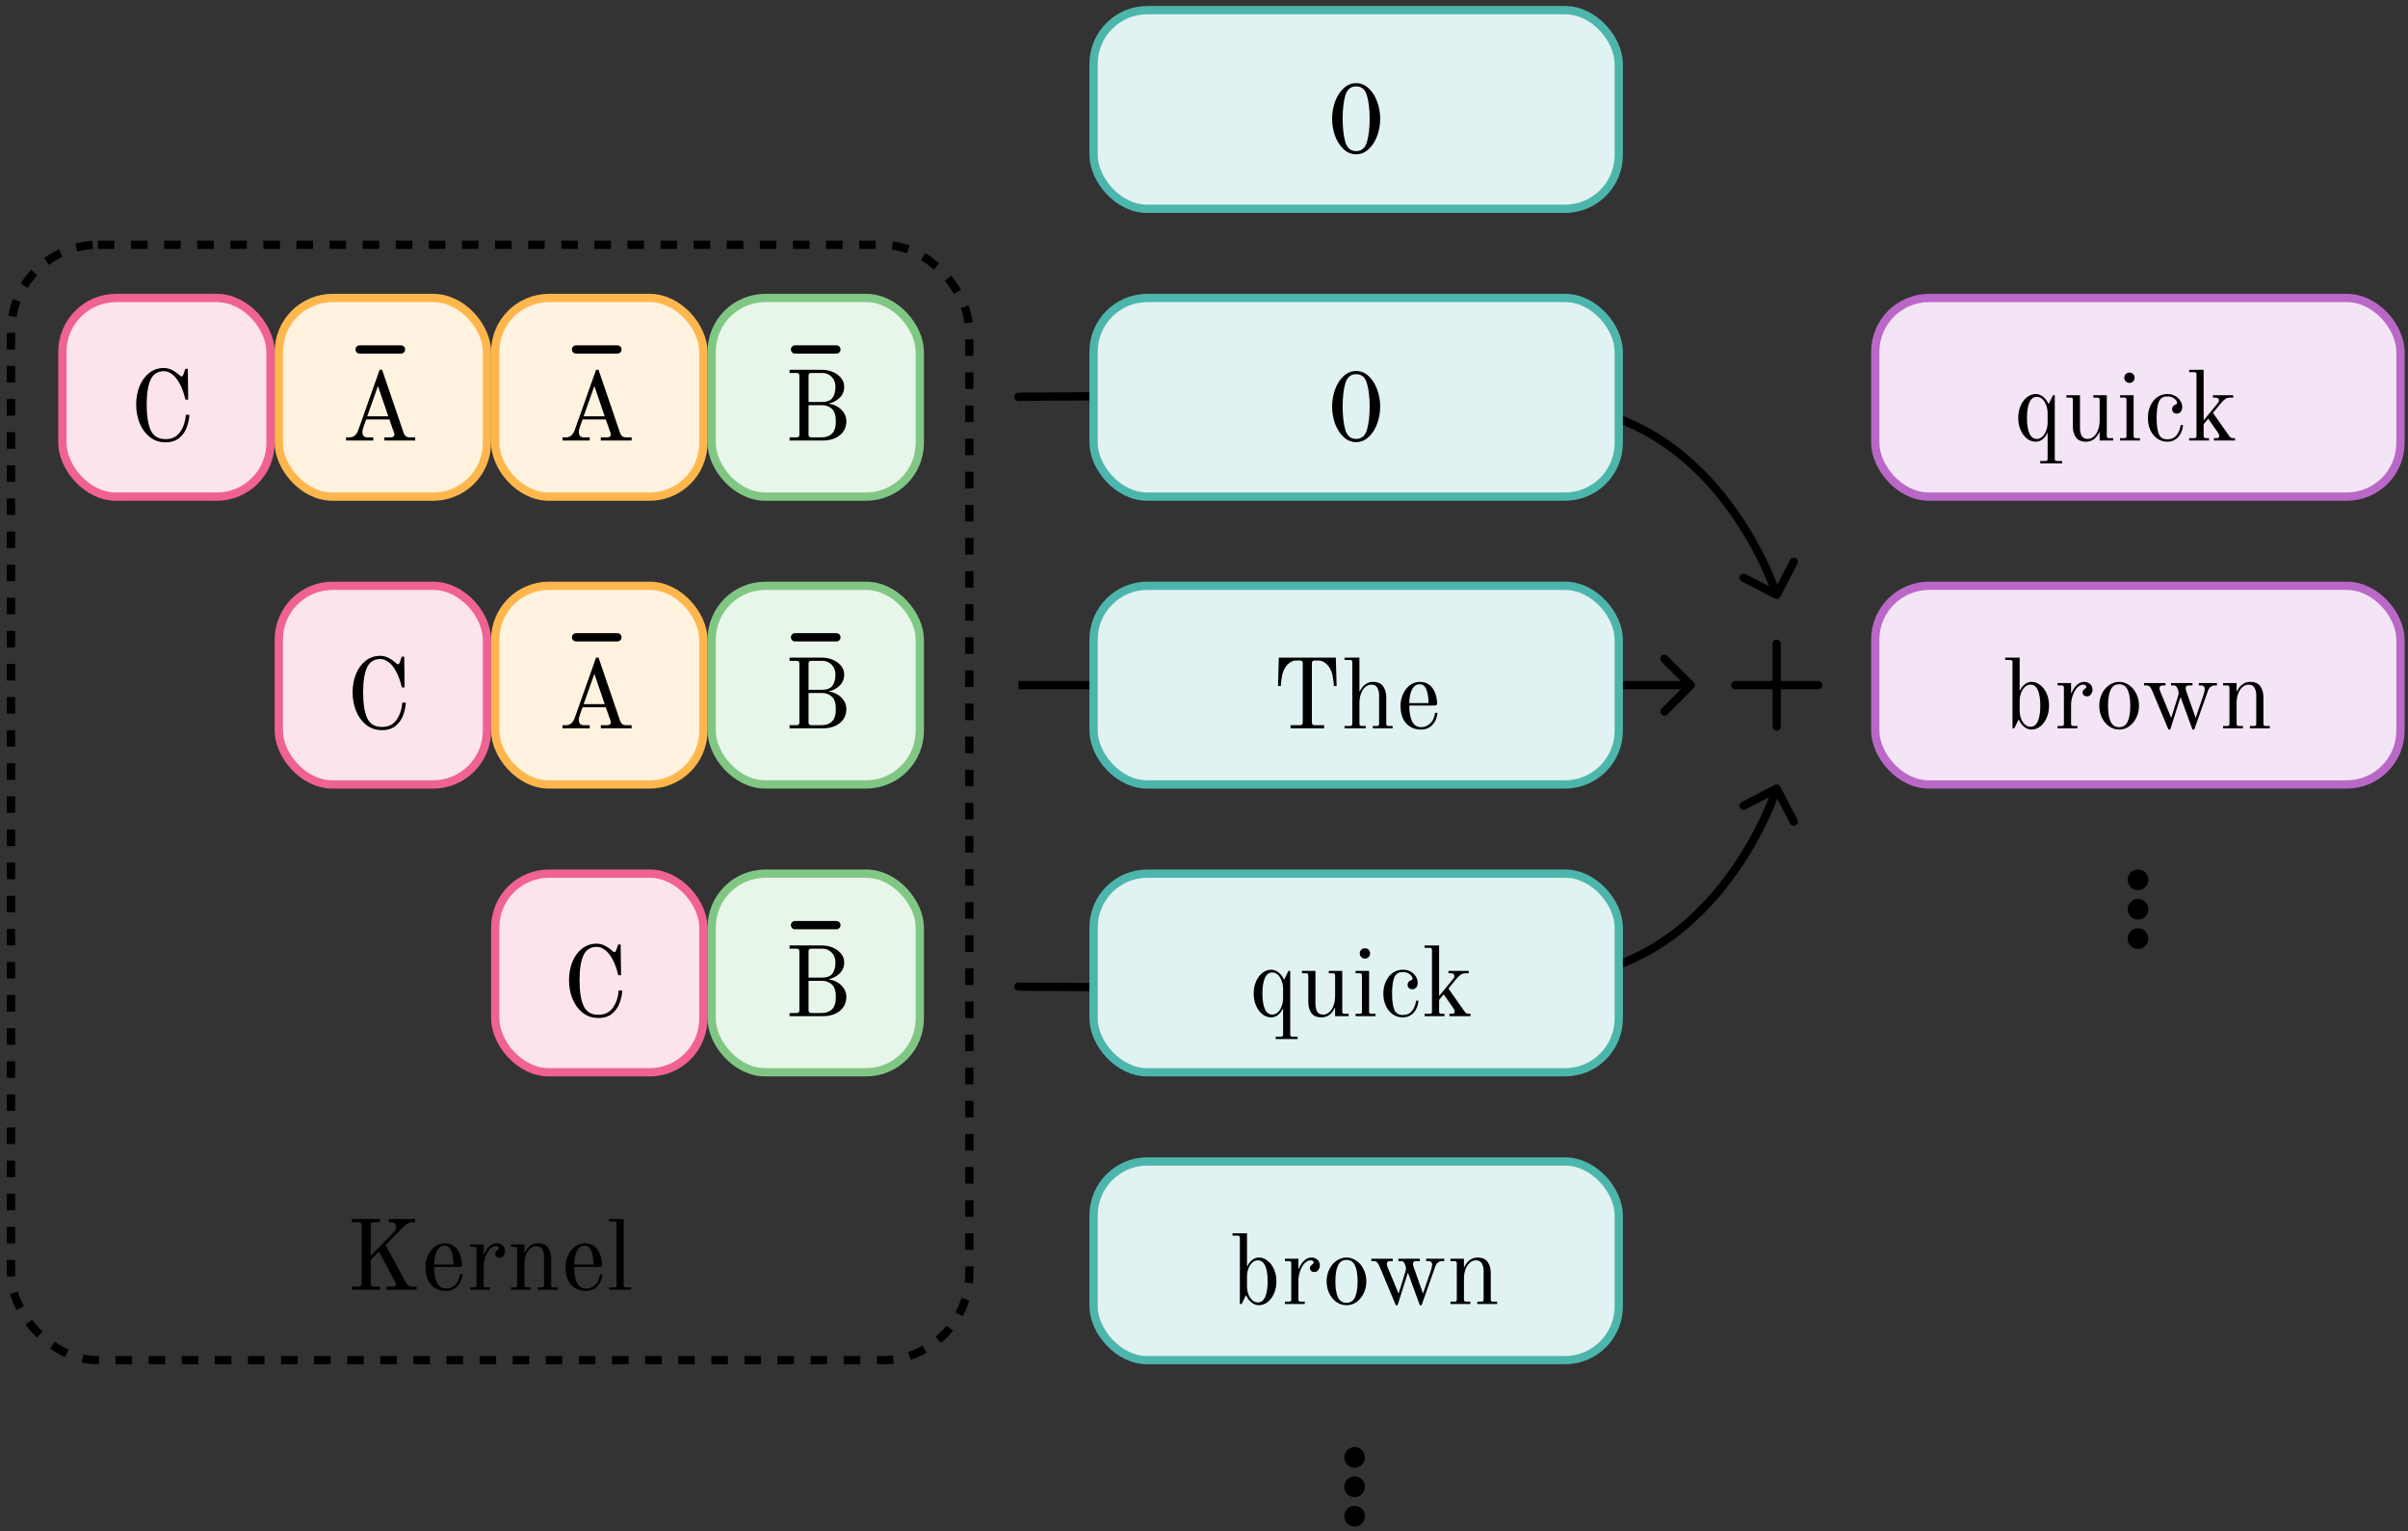 <svg width="291" height="185" viewBox="0 0 291 185" fill="none" xmlns="http://www.w3.org/2000/svg">
<rect x="0" y="0" width="291" height="185" fill="#333333" stroke="none"/>
<path d="M204.677 83.129C204.872 82.934 204.872 82.617 204.677 82.422L201.495 79.24C201.3 79.044 200.984 79.044 200.788 79.24C200.593 79.435 200.593 79.752 200.788 79.947L203.616 82.775L200.788 85.604C200.593 85.799 200.593 86.115 200.788 86.311C200.983 86.506 201.3 86.506 201.495 86.311L204.677 83.129ZM123.071 82.771L123.071 83.271L204.324 83.275L204.324 82.775L204.324 82.275L123.071 82.271L123.071 82.771Z" fill="black"/>
<path d="M123.066 47.438C122.79 47.441 122.568 47.668 122.571 47.944C122.574 48.22 122.8 48.441 123.077 48.438L123.066 47.438ZM214.478 72.302C214.724 72.429 215.025 72.333 215.152 72.088L217.219 68.091C217.346 67.845 217.25 67.543 217.004 67.417C216.759 67.29 216.457 67.386 216.331 67.631L214.493 71.184L210.94 69.347C210.695 69.221 210.393 69.317 210.266 69.562C210.14 69.807 210.236 70.109 210.481 70.236L214.478 72.302ZM123.071 47.938C123.077 48.438 123.077 48.438 123.077 48.438C123.077 48.438 123.078 48.438 123.079 48.438C123.08 48.438 123.082 48.438 123.085 48.438C123.091 48.438 123.099 48.438 123.11 48.438C123.133 48.438 123.166 48.437 123.211 48.437C123.299 48.436 123.431 48.435 123.604 48.433C123.95 48.43 124.459 48.425 125.115 48.42C126.426 48.409 128.321 48.396 130.654 48.385C135.321 48.364 141.743 48.352 148.764 48.392C162.811 48.472 179.231 48.758 188.784 49.58L188.827 49.082L188.87 48.584C179.27 47.758 162.811 47.472 148.769 47.392C141.745 47.352 135.319 47.364 130.65 47.385C128.315 47.396 126.419 47.409 125.107 47.42C124.451 47.425 123.941 47.43 123.594 47.433C123.421 47.435 123.289 47.436 123.2 47.437C123.156 47.437 123.122 47.438 123.1 47.438C123.088 47.438 123.08 47.438 123.074 47.438C123.071 47.438 123.069 47.438 123.068 47.438C123.067 47.438 123.067 47.438 123.066 47.438C123.066 47.438 123.066 47.438 123.071 47.938ZM188.827 49.082L188.784 49.58C198.167 50.387 204.521 55.963 208.549 61.386C210.562 64.096 211.985 66.757 212.904 68.741C213.364 69.733 213.697 70.554 213.914 71.125C214.023 71.411 214.103 71.634 214.155 71.785C214.182 71.86 214.201 71.917 214.214 71.955C214.22 71.974 214.225 71.988 214.228 71.998C214.229 72.002 214.23 72.005 214.231 72.007C214.231 72.009 214.231 72.009 214.231 72.01C214.232 72.01 214.232 72.01 214.232 72.01C214.232 72.01 214.232 72.01 214.708 71.858C215.184 71.707 215.184 71.706 215.184 71.706C215.184 71.706 215.184 71.705 215.184 71.705C215.184 71.704 215.183 71.703 215.183 71.701C215.182 71.698 215.18 71.694 215.179 71.688C215.175 71.677 215.17 71.661 215.163 71.64C215.149 71.598 215.128 71.536 215.1 71.456C215.045 71.297 214.961 71.064 214.849 70.769C214.624 70.179 214.282 69.336 213.811 68.321C212.871 66.292 211.415 63.568 209.352 60.79C205.228 55.237 198.642 49.425 188.87 48.584L188.827 49.082Z" fill="black"/>
<path d="M123.066 119.691C122.79 119.688 122.568 119.462 122.571 119.186C122.574 118.909 122.8 118.688 123.077 118.691L123.066 119.691ZM214.478 94.827C214.724 94.7 215.025 94.796 215.152 95.041L217.219 99.039C217.346 99.284 217.25 99.586 217.004 99.713C216.759 99.84 216.457 99.743 216.331 99.498L214.493 95.945L210.94 97.782C210.695 97.909 210.393 97.813 210.266 97.567C210.14 97.322 210.236 97.02 210.481 96.894L214.478 94.827ZM123.071 119.191C123.077 118.691 123.077 118.691 123.077 118.691C123.077 118.691 123.078 118.691 123.079 118.691C123.08 118.691 123.082 118.691 123.085 118.691C123.091 118.691 123.099 118.691 123.11 118.691C123.133 118.692 123.166 118.692 123.211 118.692C123.299 118.693 123.431 118.695 123.604 118.696C123.95 118.7 124.459 118.704 125.115 118.71C126.426 118.72 128.321 118.733 130.654 118.744C135.321 118.766 141.743 118.777 148.764 118.737C162.811 118.658 179.231 118.372 188.784 117.549L188.827 118.048L188.87 118.546C179.27 119.372 162.811 119.658 148.769 119.737C141.745 119.777 135.319 119.766 130.65 119.744C128.315 119.733 126.419 119.72 125.107 119.709C124.451 119.704 123.941 119.7 123.594 119.696C123.421 119.695 123.289 119.693 123.2 119.692C123.156 119.692 123.122 119.692 123.1 119.691C123.088 119.691 123.08 119.691 123.074 119.691C123.071 119.691 123.069 119.691 123.068 119.691C123.067 119.691 123.067 119.691 123.066 119.691C123.066 119.691 123.066 119.691 123.071 119.191ZM188.827 118.048L188.784 117.549C198.167 116.742 204.521 111.166 208.549 105.743C210.562 103.033 211.985 100.372 212.904 98.388C213.364 97.396 213.697 96.576 213.914 96.004C214.023 95.719 214.103 95.495 214.155 95.345C214.182 95.269 214.201 95.212 214.214 95.174C214.22 95.155 214.225 95.141 214.228 95.132C214.229 95.127 214.23 95.124 214.231 95.122C214.231 95.121 214.231 95.12 214.231 95.12C214.232 95.12 214.232 95.119 214.232 95.119C214.232 95.119 214.232 95.12 214.708 95.271C215.184 95.423 215.184 95.423 215.184 95.423C215.184 95.424 215.184 95.424 215.184 95.424C215.184 95.425 215.183 95.427 215.183 95.428C215.182 95.431 215.18 95.436 215.179 95.441C215.175 95.452 215.17 95.469 215.163 95.49C215.149 95.532 215.128 95.593 215.1 95.673C215.045 95.832 214.961 96.065 214.849 96.36C214.624 96.951 214.282 97.793 213.811 98.808C212.871 100.837 211.415 103.561 209.352 106.339C205.228 111.892 198.642 117.705 188.87 118.546L188.827 118.048Z" fill="black"/>
<rect x="7.539" y="35.998" width="25.154" height="24" rx="6.5" fill="#FCE4EC" stroke="#F06292"/>
<path d="M20.008 53.435C19.264 53.435 18.624 53.219 18.088 52.787C17.552 52.355 17.144 51.791 16.864 51.095C16.592 50.391 16.456 49.651 16.456 48.875C16.456 48.067 16.592 47.327 16.864 46.655C17.136 45.983 17.524 45.451 18.028 45.059C18.532 44.659 19.12 44.459 19.792 44.459C20.144 44.459 20.476 44.539 20.788 44.699C21.1 44.859 21.356 45.031 21.556 45.215C21.748 45.391 21.876 45.479 21.94 45.479C22.004 45.479 22.048 45.459 22.072 45.419C22.104 45.379 22.136 45.315 22.168 45.227L22.396 44.555H22.696L22.744 48.275H22.408C22.232 47.515 22.004 46.879 21.724 46.367C21.444 45.847 21.136 45.463 20.8 45.215C20.472 44.967 20.144 44.843 19.816 44.843C19.056 44.843 18.516 45.187 18.196 45.875C17.884 46.563 17.728 47.563 17.728 48.875C17.728 50.227 17.892 51.263 18.22 51.983C18.548 52.695 19.144 53.051 20.008 53.051C20.776 53.051 21.36 52.767 21.76 52.199C22.168 51.623 22.4 50.927 22.456 50.111H22.888C22.864 50.583 22.764 51.071 22.588 51.575C22.42 52.079 22.124 52.515 21.7 52.883C21.276 53.251 20.712 53.435 20.008 53.435Z" fill="black"/>
<rect x="33.693" y="70.771" width="25.154" height="24" rx="6.5" fill="#FCE4EC" stroke="#F06292"/>
<path d="M46.162 88.208C45.418 88.208 44.778 87.992 44.242 87.56C43.706 87.128 43.298 86.564 43.018 85.868C42.746 85.164 42.61 84.424 42.61 83.648C42.61 82.84 42.746 82.1 43.018 81.428C43.29 80.756 43.678 80.224 44.182 79.832C44.686 79.432 45.274 79.232 45.946 79.232C46.298 79.232 46.63 79.312 46.942 79.472C47.254 79.632 47.51 79.804 47.71 79.988C47.902 80.164 48.03 80.252 48.094 80.252C48.158 80.252 48.202 80.232 48.226 80.192C48.258 80.152 48.29 80.088 48.322 80L48.55 79.328H48.85L48.898 83.048H48.562C48.386 82.288 48.158 81.652 47.878 81.14C47.598 80.62 47.29 80.236 46.954 79.988C46.626 79.74 46.298 79.616 45.97 79.616C45.21 79.616 44.67 79.96 44.35 80.648C44.038 81.336 43.882 82.336 43.882 83.648C43.882 85 44.046 86.036 44.374 86.756C44.702 87.468 45.298 87.824 46.162 87.824C46.93 87.824 47.514 87.54 47.914 86.972C48.322 86.396 48.554 85.7 48.61 84.884H49.042C49.018 85.356 48.918 85.844 48.742 86.348C48.574 86.852 48.278 87.288 47.854 87.656C47.43 88.024 46.866 88.208 46.162 88.208Z" fill="black"/>
<rect x="59.847" y="105.544" width="25.154" height="24" rx="6.5" fill="#FCE4EC" stroke="#F06292"/>
<path d="M72.316 122.981C71.572 122.981 70.932 122.765 70.396 122.333C69.86 121.901 69.452 121.337 69.172 120.641C68.9 119.937 68.764 119.197 68.764 118.421C68.764 117.613 68.9 116.873 69.172 116.201C69.444 115.529 69.832 114.997 70.336 114.605C70.84 114.205 71.428 114.005 72.1 114.005C72.452 114.005 72.784 114.085 73.096 114.245C73.408 114.405 73.664 114.577 73.864 114.761C74.056 114.937 74.184 115.025 74.248 115.025C74.312 115.025 74.356 115.005 74.38 114.965C74.412 114.925 74.444 114.861 74.476 114.773L74.704 114.101H75.004L75.052 117.821H74.716C74.54 117.061 74.312 116.425 74.032 115.913C73.752 115.393 73.444 115.009 73.108 114.761C72.78 114.513 72.452 114.389 72.124 114.389C71.364 114.389 70.824 114.733 70.504 115.421C70.192 116.109 70.036 117.109 70.036 118.421C70.036 119.773 70.2 120.809 70.528 121.529C70.856 122.241 71.452 122.597 72.316 122.597C73.084 122.597 73.668 122.313 74.068 121.745C74.476 121.169 74.708 120.473 74.764 119.657H75.196C75.172 120.129 75.072 120.617 74.896 121.121C74.728 121.625 74.432 122.061 74.008 122.429C73.584 122.797 73.02 122.981 72.316 122.981Z" fill="black"/>
<rect x="33.693" y="35.998" width="25.154" height="24" rx="6.5" fill="#FFF3E0" stroke="#FFB74D"/>
<path d="M41.822 52.835H42.266C42.738 52.835 43.082 52.543 43.298 51.959L45.878 44.675H46.178L48.782 52.307C48.862 52.507 48.958 52.647 49.07 52.727C49.182 52.799 49.326 52.835 49.502 52.835H50.174V53.219H46.454V52.835H47.246C47.366 52.835 47.466 52.807 47.546 52.751C47.626 52.687 47.666 52.615 47.666 52.535C47.666 52.431 47.65 52.343 47.618 52.271L47.054 50.675H44.246L43.958 51.479C43.846 51.799 43.79 52.031 43.79 52.175C43.79 52.351 43.834 52.507 43.922 52.643C44.01 52.771 44.162 52.835 44.378 52.835H45.11V53.219H41.822V52.835ZM44.378 50.291H46.922L45.674 46.631L44.378 50.291Z" fill="black"/>
<path d="M43.459 42.219H48.459" stroke="black" stroke-linecap="round"/>
<rect x="59.847" y="70.771" width="25.154" height="24" rx="6.5" fill="#FFF3E0" stroke="#FFB74D"/>
<path d="M67.976 87.608H68.42C68.892 87.608 69.236 87.316 69.452 86.732L72.032 79.448H72.332L74.936 87.08C75.016 87.28 75.112 87.42 75.224 87.5C75.336 87.572 75.48 87.608 75.656 87.608H76.328V87.992H72.608V87.608H73.4C73.52 87.608 73.62 87.58 73.7 87.524C73.78 87.46 73.82 87.388 73.82 87.308C73.82 87.204 73.804 87.116 73.772 87.044L73.208 85.448H70.4L70.112 86.252C70 86.572 69.944 86.804 69.944 86.948C69.944 87.124 69.988 87.28 70.076 87.416C70.164 87.544 70.316 87.608 70.532 87.608H71.264V87.992H67.976V87.608ZM70.532 85.064H73.076L71.828 81.404L70.532 85.064Z" fill="black"/>
<path d="M69.613 76.992H74.613" stroke="black" stroke-linecap="round"/>
<rect x="59.847" y="35.998" width="25.154" height="24" rx="6.5" fill="#FFF3E0" stroke="#FFB74D"/>
<path d="M67.976 52.835H68.42C68.892 52.835 69.236 52.543 69.452 51.959L72.032 44.675H72.332L74.936 52.307C75.016 52.507 75.112 52.647 75.224 52.727C75.336 52.799 75.48 52.835 75.656 52.835H76.328V53.219H72.608V52.835H73.4C73.52 52.835 73.62 52.807 73.7 52.751C73.78 52.687 73.82 52.615 73.82 52.535C73.82 52.431 73.804 52.343 73.772 52.271L73.208 50.675H70.4L70.112 51.479C70 51.799 69.944 52.031 69.944 52.175C69.944 52.351 69.988 52.507 70.076 52.643C70.164 52.771 70.316 52.835 70.532 52.835H71.264V53.219H67.976V52.835ZM70.532 50.291H73.076L71.828 46.631L70.532 50.291Z" fill="black"/>
<path d="M69.613 42.219H74.613" stroke="black" stroke-linecap="round"/>
<rect x="86.001" y="35.998" width="25.154" height="24" rx="6.5" fill="#E8F5E9" stroke="#81C784"/>
<path d="M95.417 52.835H96.281C96.497 52.835 96.605 52.727 96.605 52.511V45.383C96.605 45.271 96.577 45.191 96.521 45.143C96.473 45.087 96.393 45.059 96.281 45.059H95.417V44.675H99.329C99.801 44.675 100.241 44.763 100.649 44.939C101.065 45.115 101.397 45.359 101.645 45.671C101.893 45.975 102.017 46.323 102.017 46.715C102.017 47.259 101.833 47.707 101.465 48.059C101.097 48.411 100.669 48.639 100.181 48.743V48.791C100.509 48.815 100.833 48.919 101.153 49.103C101.481 49.279 101.749 49.523 101.957 49.835C102.173 50.147 102.281 50.499 102.281 50.891C102.281 51.379 102.153 51.799 101.897 52.151C101.641 52.503 101.297 52.771 100.865 52.955C100.441 53.131 99.973 53.219 99.461 53.219H95.417V52.835ZM99.281 48.563C99.929 48.563 100.369 48.399 100.601 48.071C100.841 47.735 100.961 47.283 100.961 46.715C100.961 46.235 100.809 45.839 100.505 45.527C100.201 45.215 99.825 45.059 99.377 45.059H98.033C97.921 45.059 97.837 45.087 97.781 45.143C97.733 45.191 97.709 45.271 97.709 45.383V48.563H99.281ZM99.329 52.835C99.817 52.835 100.217 52.691 100.529 52.403C100.849 52.107 101.009 51.603 101.009 50.891C101.009 50.179 100.849 49.679 100.529 49.391C100.217 49.095 99.817 48.947 99.329 48.947H97.709V52.511C97.709 52.727 97.817 52.835 98.033 52.835H99.329Z" fill="black"/>
<path d="M96.077 42.219H101.077" stroke="black" stroke-linecap="round"/>
<rect x="86.001" y="70.771" width="25.154" height="24" rx="6.5" fill="#E8F5E9" stroke="#81C784"/>
<path d="M95.417 87.608H96.281C96.497 87.608 96.605 87.5 96.605 87.284V80.156C96.605 80.044 96.577 79.964 96.521 79.916C96.473 79.86 96.393 79.832 96.281 79.832H95.417V79.448H99.329C99.801 79.448 100.241 79.536 100.649 79.712C101.065 79.888 101.397 80.132 101.645 80.444C101.893 80.748 102.017 81.096 102.017 81.488C102.017 82.032 101.833 82.48 101.465 82.832C101.097 83.184 100.669 83.412 100.181 83.516V83.564C100.509 83.588 100.833 83.692 101.153 83.876C101.481 84.052 101.749 84.296 101.957 84.608C102.173 84.92 102.281 85.272 102.281 85.664C102.281 86.152 102.153 86.572 101.897 86.924C101.641 87.276 101.297 87.544 100.865 87.728C100.441 87.904 99.973 87.992 99.461 87.992H95.417V87.608ZM99.281 83.336C99.929 83.336 100.369 83.172 100.601 82.844C100.841 82.508 100.961 82.056 100.961 81.488C100.961 81.008 100.809 80.612 100.505 80.3C100.201 79.988 99.825 79.832 99.377 79.832H98.033C97.921 79.832 97.837 79.86 97.781 79.916C97.733 79.964 97.709 80.044 97.709 80.156V83.336H99.281ZM99.329 87.608C99.817 87.608 100.217 87.464 100.529 87.176C100.849 86.88 101.009 86.376 101.009 85.664C101.009 84.952 100.849 84.452 100.529 84.164C100.217 83.868 99.817 83.72 99.329 83.72H97.709V87.284C97.709 87.5 97.817 87.608 98.033 87.608H99.329Z" fill="black"/>
<path d="M96.077 76.992H101.077" stroke="black" stroke-linecap="round"/>
<rect x="86.001" y="105.544" width="25.154" height="24" rx="6.5" fill="#E8F5E9" stroke="#81C784"/>
<path d="M95.417 122.381H96.281C96.497 122.381 96.605 122.273 96.605 122.057V114.929C96.605 114.817 96.577 114.737 96.521 114.689C96.473 114.633 96.393 114.605 96.281 114.605H95.417V114.221H99.329C99.801 114.221 100.241 114.309 100.649 114.485C101.065 114.661 101.397 114.905 101.645 115.217C101.893 115.521 102.017 115.869 102.017 116.261C102.017 116.805 101.833 117.253 101.465 117.605C101.097 117.957 100.669 118.185 100.181 118.289V118.337C100.509 118.361 100.833 118.465 101.153 118.649C101.481 118.825 101.749 119.069 101.957 119.381C102.173 119.693 102.281 120.045 102.281 120.437C102.281 120.925 102.153 121.345 101.897 121.697C101.641 122.049 101.297 122.317 100.865 122.501C100.441 122.677 99.973 122.765 99.461 122.765H95.417V122.381ZM99.281 118.109C99.929 118.109 100.369 117.945 100.601 117.617C100.841 117.281 100.961 116.829 100.961 116.261C100.961 115.781 100.809 115.385 100.505 115.073C100.201 114.761 99.825 114.605 99.377 114.605H98.033C97.921 114.605 97.837 114.633 97.781 114.689C97.733 114.737 97.709 114.817 97.709 114.929V118.109H99.281ZM99.329 122.381C99.817 122.381 100.217 122.237 100.529 121.949C100.849 121.653 101.009 121.149 101.009 120.437C101.009 119.725 100.849 119.225 100.529 118.937C100.217 118.641 99.817 118.493 99.329 118.493H97.709V122.057C97.709 122.273 97.817 122.381 98.033 122.381H99.329Z" fill="black"/>
<path d="M96.077 111.765H101.077" stroke="black" stroke-linecap="round"/>
<rect x="226.622" y="35.998" width="63.468" height="24" rx="6.5" fill="#F3E5F5" stroke="#BA68C8"/>
<path d="M246.561 55.691H247.185C247.281 55.691 247.349 55.671 247.389 55.631C247.429 55.591 247.449 55.523 247.449 55.427V52.331L247.401 52.319C247.281 52.607 247.097 52.855 246.849 53.063C246.601 53.263 246.321 53.363 246.009 53.363C245.633 53.363 245.281 53.239 244.953 52.991C244.633 52.735 244.377 52.387 244.185 51.947C243.993 51.507 243.897 51.019 243.897 50.483C243.897 49.947 243.993 49.459 244.185 49.019C244.377 48.579 244.633 48.235 244.953 47.987C245.281 47.731 245.633 47.603 246.009 47.603C246.329 47.603 246.625 47.711 246.897 47.927C247.169 48.143 247.385 48.427 247.545 48.779H247.593L248.097 47.747H248.313V55.427C248.313 55.523 248.333 55.591 248.373 55.631C248.413 55.671 248.481 55.691 248.577 55.691H249.201V55.979H246.561V55.691ZM246.141 53.027C246.381 53.027 246.601 52.939 246.801 52.763C247.001 52.587 247.157 52.347 247.269 52.043C247.389 51.731 247.449 51.395 247.449 51.035V49.931C247.449 49.571 247.389 49.239 247.269 48.935C247.157 48.623 247.001 48.379 246.801 48.203C246.601 48.027 246.381 47.939 246.141 47.939C245.749 47.939 245.453 48.159 245.253 48.599C245.053 49.039 244.953 49.667 244.953 50.483C244.953 51.299 245.053 51.927 245.253 52.367C245.453 52.807 245.749 53.027 246.141 53.027ZM252.104 53.363C251.52 53.363 251.104 53.183 250.856 52.823C250.616 52.463 250.496 52.031 250.496 51.527V48.299C250.496 48.203 250.476 48.135 250.436 48.095C250.396 48.055 250.328 48.035 250.232 48.035H249.728V47.747H251.36V51.755C251.36 52.107 251.428 52.407 251.564 52.655C251.708 52.903 251.948 53.027 252.284 53.027C252.564 53.027 252.812 52.931 253.028 52.739C253.252 52.539 253.424 52.271 253.544 51.935C253.672 51.591 253.736 51.211 253.736 50.795V48.299C253.736 48.203 253.716 48.135 253.676 48.095C253.636 48.055 253.568 48.035 253.472 48.035H252.968V47.747H254.6V52.667C254.6 52.763 254.62 52.831 254.66 52.871C254.7 52.911 254.768 52.931 254.864 52.931H255.368V53.219H253.736V52.235L253.688 52.223C253.504 52.607 253.276 52.895 253.004 53.087C252.732 53.271 252.432 53.363 252.104 53.363ZM257.339 46.259C257.163 46.259 257.015 46.199 256.895 46.079C256.775 45.959 256.715 45.811 256.715 45.635C256.715 45.451 256.775 45.303 256.895 45.191C257.015 45.071 257.163 45.011 257.339 45.011C257.523 45.011 257.671 45.071 257.783 45.191C257.903 45.303 257.963 45.451 257.963 45.635C257.963 45.811 257.903 45.959 257.783 46.079C257.671 46.199 257.523 46.259 257.339 46.259ZM256.211 52.931H256.715C256.811 52.931 256.879 52.911 256.919 52.871C256.959 52.831 256.979 52.763 256.979 52.667V48.299C256.979 48.203 256.959 48.135 256.919 48.095C256.879 48.055 256.811 48.035 256.715 48.035H256.211V47.747H257.843V52.667C257.843 52.763 257.863 52.831 257.903 52.871C257.943 52.911 258.011 52.931 258.107 52.931H258.611V53.219H256.211V52.931ZM261.917 53.363C261.453 53.363 261.041 53.235 260.681 52.979C260.329 52.723 260.053 52.375 259.853 51.935C259.661 51.495 259.565 51.011 259.565 50.483C259.565 49.955 259.665 49.471 259.865 49.031C260.065 48.591 260.341 48.243 260.693 47.987C261.053 47.731 261.461 47.603 261.917 47.603C262.285 47.603 262.605 47.683 262.877 47.843C263.149 47.995 263.357 48.195 263.501 48.443C263.645 48.683 263.717 48.927 263.717 49.175C263.717 49.423 263.653 49.619 263.525 49.763C263.397 49.899 263.241 49.967 263.057 49.967C262.897 49.967 262.761 49.915 262.649 49.811C262.545 49.707 262.493 49.583 262.493 49.439C262.493 49.295 262.533 49.175 262.613 49.079C262.693 48.983 262.789 48.919 262.901 48.887C263.029 48.847 263.093 48.775 263.093 48.671C263.093 48.575 263.049 48.467 262.961 48.347C262.881 48.227 262.753 48.123 262.577 48.035C262.401 47.939 262.181 47.891 261.917 47.891C261.413 47.891 261.069 48.107 260.885 48.539C260.709 48.971 260.621 49.619 260.621 50.483C260.621 51.347 260.709 51.995 260.885 52.427C261.061 52.859 261.405 53.075 261.917 53.075C262.405 53.075 262.781 52.903 263.045 52.559C263.309 52.215 263.469 51.811 263.525 51.347H263.813C263.789 51.675 263.705 51.995 263.561 52.307C263.417 52.611 263.205 52.863 262.925 53.063C262.645 53.263 262.309 53.363 261.917 53.363ZM264.552 52.931H265.176C265.272 52.931 265.34 52.911 265.38 52.871C265.42 52.831 265.44 52.763 265.44 52.667V45.227C265.44 45.131 265.42 45.063 265.38 45.023C265.34 44.983 265.272 44.963 265.176 44.963H264.552V44.675H266.304V50.783L267.936 48.791C268.024 48.695 268.08 48.619 268.104 48.563C268.136 48.507 268.152 48.435 268.152 48.347C268.152 48.243 268.112 48.167 268.032 48.119C267.96 48.063 267.864 48.035 267.744 48.035H267.432V47.747H269.88V48.035H269.496C269.28 48.035 269.088 48.091 268.92 48.203C268.752 48.315 268.56 48.503 268.344 48.767L267.432 49.883L269.304 52.547C269.4 52.683 269.484 52.783 269.556 52.847C269.628 52.903 269.728 52.931 269.856 52.931H270.096V53.219H267.552V52.931H267.864C267.968 52.931 268.048 52.915 268.104 52.883C268.16 52.843 268.188 52.779 268.188 52.691C268.188 52.603 268.176 52.531 268.152 52.475C268.128 52.419 268.088 52.347 268.032 52.259L266.856 50.579L266.304 51.251V52.667C266.304 52.763 266.324 52.831 266.364 52.871C266.404 52.911 266.472 52.931 266.568 52.931H266.952V53.219H264.552V52.931Z" fill="black"/>
<rect x="226.622" y="70.771" width="63.468" height="24" rx="6.5" fill="#F3E5F5" stroke="#BA68C8"/>
<path d="M245.51 88.136C245.19 88.136 244.894 88.028 244.622 87.812C244.35 87.596 244.134 87.312 243.974 86.96H243.926L243.422 87.992H243.206V80C243.206 79.904 243.186 79.836 243.146 79.796C243.106 79.756 243.038 79.736 242.942 79.736H242.318V79.448H244.07V83.408L244.118 83.42C244.238 83.132 244.422 82.888 244.67 82.688C244.918 82.48 245.198 82.376 245.51 82.376C245.886 82.376 246.234 82.504 246.554 82.76C246.882 83.008 247.142 83.352 247.334 83.792C247.526 84.232 247.622 84.72 247.622 85.256C247.622 85.792 247.526 86.28 247.334 86.72C247.142 87.16 246.882 87.508 246.554 87.764C246.234 88.012 245.886 88.136 245.51 88.136ZM245.378 87.8C245.77 87.8 246.066 87.58 246.266 87.14C246.466 86.7 246.566 86.072 246.566 85.256C246.566 84.44 246.466 83.812 246.266 83.372C246.066 82.932 245.77 82.712 245.378 82.712C245.138 82.712 244.918 82.8 244.718 82.976C244.518 83.152 244.358 83.396 244.238 83.708C244.126 84.012 244.07 84.344 244.07 84.704V85.808C244.07 86.168 244.126 86.504 244.238 86.816C244.358 87.12 244.518 87.36 244.718 87.536C244.918 87.712 245.138 87.8 245.378 87.8ZM248.651 87.704H249.155C249.251 87.704 249.319 87.684 249.359 87.644C249.399 87.604 249.419 87.536 249.419 87.44V83.072C249.419 82.976 249.399 82.908 249.359 82.868C249.319 82.828 249.251 82.808 249.155 82.808H248.651V82.52H250.283V83.72L250.331 83.732C250.499 83.316 250.715 82.988 250.979 82.748C251.251 82.5 251.539 82.376 251.843 82.376C252.147 82.376 252.395 82.464 252.587 82.64C252.779 82.816 252.875 83.056 252.875 83.36C252.875 83.536 252.811 83.708 252.683 83.876C252.563 84.044 252.407 84.128 252.215 84.128C252.063 84.128 251.935 84.088 251.831 84.008C251.727 83.928 251.675 83.816 251.675 83.672C251.675 83.504 251.755 83.36 251.915 83.24C251.987 83.192 252.039 83.148 252.071 83.108C252.111 83.068 252.131 83.016 252.131 82.952C252.131 82.88 252.095 82.824 252.023 82.784C251.959 82.736 251.867 82.712 251.747 82.712C251.499 82.712 251.259 82.832 251.027 83.072C250.803 83.312 250.623 83.624 250.487 84.008C250.351 84.392 250.283 84.792 250.283 85.208V87.44C250.283 87.536 250.303 87.604 250.343 87.644C250.383 87.684 250.451 87.704 250.547 87.704H251.051V87.992H248.651V87.704ZM256.093 88.136C255.653 88.136 255.249 88.008 254.881 87.752C254.513 87.488 254.221 87.136 254.005 86.696C253.797 86.256 253.693 85.776 253.693 85.256C253.693 84.736 253.797 84.256 254.005 83.816C254.221 83.376 254.513 83.028 254.881 82.772C255.249 82.508 255.653 82.376 256.093 82.376C256.533 82.376 256.937 82.508 257.305 82.772C257.673 83.028 257.961 83.376 258.169 83.816C258.385 84.256 258.493 84.736 258.493 85.256C258.493 85.776 258.385 86.256 258.169 86.696C257.961 87.136 257.673 87.488 257.305 87.752C256.937 88.008 256.533 88.136 256.093 88.136ZM256.093 87.848C256.573 87.848 256.917 87.624 257.125 87.176C257.333 86.72 257.437 86.08 257.437 85.256C257.437 84.432 257.333 83.796 257.125 83.348C256.917 82.892 256.573 82.664 256.093 82.664C255.613 82.664 255.269 82.892 255.061 83.348C254.853 83.796 254.749 84.432 254.749 85.256C254.749 86.08 254.853 86.72 255.061 87.176C255.269 87.624 255.613 87.848 256.093 87.848ZM260.118 83.516C260.006 83.252 259.902 83.068 259.806 82.964C259.718 82.86 259.574 82.808 259.374 82.808H259.098V82.52H261.69V82.808H261.318C261.206 82.808 261.118 82.84 261.054 82.904C260.998 82.968 260.97 83.048 260.97 83.144C260.97 83.248 260.994 83.364 261.042 83.492L262.386 86.732L263.202 84.128C263.226 84.056 263.246 83.98 263.262 83.9C263.278 83.82 263.286 83.752 263.286 83.696C263.286 83.552 263.234 83.368 263.13 83.144C263.082 83.032 263.026 82.948 262.962 82.892C262.906 82.836 262.826 82.808 262.722 82.808H262.362V82.52H264.954V82.808H264.474C264.242 82.808 264.126 82.928 264.126 83.168C264.126 83.256 264.158 83.384 264.222 83.552L265.338 86.732L266.31 83.888C266.342 83.792 266.37 83.684 266.394 83.564C266.426 83.444 266.442 83.348 266.442 83.276C266.442 82.964 266.298 82.808 266.01 82.808H265.722V82.52H267.906V82.808H267.63C267.454 82.808 267.29 82.868 267.138 82.988C266.994 83.1 266.882 83.276 266.802 83.516L265.17 88.136H264.954L263.514 84.2L262.266 88.136H262.05L260.118 83.516ZM268.655 87.704H269.159C269.255 87.704 269.323 87.684 269.363 87.644C269.403 87.604 269.423 87.536 269.423 87.44V83.072C269.423 82.976 269.403 82.908 269.363 82.868C269.323 82.828 269.255 82.808 269.159 82.808H268.655V82.52H270.287V83.504L270.335 83.516C270.519 83.132 270.747 82.848 271.019 82.664C271.291 82.472 271.591 82.376 271.919 82.376C272.503 82.376 272.915 82.556 273.155 82.916C273.403 83.276 273.527 83.708 273.527 84.212V87.44C273.527 87.536 273.547 87.604 273.587 87.644C273.627 87.684 273.695 87.704 273.791 87.704H274.295V87.992H271.895V87.704H272.399C272.495 87.704 272.563 87.684 272.603 87.644C272.643 87.604 272.663 87.536 272.663 87.44V83.984C272.663 83.632 272.591 83.332 272.447 83.084C272.311 82.836 272.075 82.712 271.739 82.712C271.459 82.712 271.207 82.812 270.983 83.012C270.767 83.204 270.595 83.472 270.467 83.816C270.347 84.152 270.287 84.528 270.287 84.944V87.44C270.287 87.536 270.307 87.604 270.347 87.644C270.387 87.684 270.455 87.704 270.551 87.704H271.055V87.992H268.655V87.704Z" fill="black"/>
<rect x="132.154" y="70.771" width="63.468" height="24" rx="6.5" fill="#E0F2F1" stroke="#4DB6AC"/>
<path d="M155.958 87.608H157.11C157.326 87.608 157.434 87.5 157.434 87.284V80.12C157.434 80.008 157.41 79.928 157.362 79.88C157.314 79.824 157.23 79.796 157.11 79.796H156.678C156.174 79.796 155.738 80.052 155.37 80.564C155.138 80.892 154.982 81.304 154.902 81.8C154.822 82.288 154.782 82.648 154.782 82.88H154.446L154.542 79.448H161.43L161.526 82.88H161.19C161.19 82.648 161.15 82.288 161.07 81.8C160.99 81.304 160.834 80.892 160.602 80.564C160.234 80.052 159.798 79.796 159.294 79.796H158.862C158.742 79.796 158.658 79.824 158.61 79.88C158.562 79.928 158.538 80.008 158.538 80.12V87.284C158.538 87.5 158.646 87.608 158.862 87.608H160.014V87.992H155.958V87.608ZM162.484 87.704H163.156C163.252 87.704 163.32 87.684 163.36 87.644C163.4 87.604 163.42 87.536 163.42 87.44V80C163.42 79.904 163.4 79.836 163.36 79.796C163.32 79.756 163.252 79.736 163.156 79.736H162.484V79.448H164.284V83.504L164.332 83.516C164.516 83.132 164.744 82.848 165.016 82.664C165.288 82.472 165.588 82.376 165.916 82.376C166.5 82.376 166.912 82.556 167.152 82.916C167.4 83.276 167.524 83.708 167.524 84.212V87.44C167.524 87.536 167.544 87.604 167.584 87.644C167.624 87.684 167.692 87.704 167.788 87.704H168.292V87.992H165.892V87.704H166.396C166.492 87.704 166.56 87.684 166.6 87.644C166.64 87.604 166.66 87.536 166.66 87.44V83.984C166.66 83.632 166.588 83.332 166.444 83.084C166.308 82.836 166.072 82.712 165.736 82.712C165.456 82.712 165.204 82.812 164.98 83.012C164.764 83.204 164.592 83.472 164.464 83.816C164.344 84.152 164.284 84.528 164.284 84.944V87.44C164.284 87.536 164.304 87.604 164.344 87.644C164.384 87.684 164.452 87.704 164.548 87.704H165.052V87.992H162.484V87.704ZM171.723 88.136C170.979 88.136 170.379 87.884 169.923 87.38C169.475 86.876 169.251 86.176 169.251 85.28C169.251 84.768 169.351 84.292 169.551 83.852C169.751 83.404 170.027 83.048 170.379 82.784C170.739 82.512 171.139 82.376 171.579 82.376C172.067 82.376 172.467 82.508 172.779 82.772C173.091 83.036 173.315 83.372 173.451 83.78C173.595 84.18 173.667 84.592 173.667 85.016C173.667 85.104 173.639 85.164 173.583 85.196C173.527 85.22 173.431 85.232 173.295 85.232H170.307C170.307 86.032 170.419 86.668 170.643 87.14C170.875 87.612 171.251 87.848 171.771 87.848C172.139 87.848 172.483 87.708 172.803 87.428C173.131 87.148 173.339 86.712 173.427 86.12H173.715C173.667 86.704 173.463 87.188 173.103 87.572C172.751 87.948 172.291 88.136 171.723 88.136ZM172.635 84.944C172.635 84.304 172.551 83.764 172.383 83.324C172.215 82.884 171.939 82.664 171.555 82.664C171.147 82.664 170.835 82.888 170.619 83.336C170.411 83.776 170.307 84.312 170.307 84.944H172.635Z" fill="black"/>
<rect x="132.154" y="1.225" width="63.468" height="24" rx="6.5" fill="#E0F2F1" stroke="#4DB6AC"/>
<path d="M163.888 18.639C163.32 18.639 162.816 18.435 162.376 18.027C161.936 17.619 161.592 17.087 161.344 16.431C161.104 15.767 160.984 15.071 160.984 14.343C160.984 13.615 161.104 12.923 161.344 12.267C161.592 11.603 161.936 11.067 162.376 10.659C162.816 10.251 163.32 10.047 163.888 10.047C164.448 10.047 164.948 10.251 165.388 10.659C165.836 11.067 166.18 11.603 166.42 12.267C166.668 12.923 166.792 13.615 166.792 14.343C166.792 15.071 166.668 15.767 166.42 16.431C166.18 17.087 165.836 17.619 165.388 18.027C164.948 18.435 164.448 18.639 163.888 18.639ZM163.888 18.255C164.552 18.255 164.988 17.879 165.196 17.127C165.412 16.375 165.52 15.447 165.52 14.343C165.52 13.239 165.412 12.311 165.196 11.559C164.988 10.807 164.552 10.431 163.888 10.431C163.224 10.431 162.784 10.807 162.568 11.559C162.36 12.303 162.256 13.231 162.256 14.343C162.256 15.455 162.36 16.387 162.568 17.139C162.784 17.883 163.224 18.255 163.888 18.255Z" fill="black"/>
<rect x="132.154" y="35.998" width="63.468" height="24" rx="6.5" fill="#E0F2F1" stroke="#4DB6AC"/>
<path d="M163.888 53.411C163.32 53.411 162.816 53.207 162.376 52.799C161.936 52.391 161.592 51.859 161.344 51.203C161.104 50.539 160.984 49.843 160.984 49.115C160.984 48.387 161.104 47.695 161.344 47.039C161.592 46.375 161.936 45.839 162.376 45.431C162.816 45.023 163.32 44.819 163.888 44.819C164.448 44.819 164.948 45.023 165.388 45.431C165.836 45.839 166.18 46.375 166.42 47.039C166.668 47.695 166.792 48.387 166.792 49.115C166.792 49.843 166.668 50.539 166.42 51.203C166.18 51.859 165.836 52.391 165.388 52.799C164.948 53.207 164.448 53.411 163.888 53.411ZM163.888 53.027C164.552 53.027 164.988 52.651 165.196 51.899C165.412 51.147 165.52 50.219 165.52 49.115C165.52 48.011 165.412 47.083 165.196 46.331C164.988 45.579 164.552 45.203 163.888 45.203C163.224 45.203 162.784 45.579 162.568 46.331C162.36 47.075 162.256 48.003 162.256 49.115C162.256 50.227 162.36 51.159 162.568 51.911C162.784 52.655 163.224 53.027 163.888 53.027Z" fill="black"/>
<rect x="132.155" y="105.544" width="63.468" height="24" rx="6.5" fill="#E0F2F1" stroke="#4DB6AC"/>
<path d="M154.169 125.237H154.793C154.889 125.237 154.957 125.217 154.997 125.177C155.037 125.137 155.057 125.069 155.057 124.973V121.877L155.009 121.865C154.889 122.153 154.705 122.401 154.457 122.609C154.209 122.809 153.929 122.909 153.617 122.909C153.241 122.909 152.889 122.785 152.561 122.537C152.241 122.281 151.985 121.933 151.793 121.493C151.601 121.053 151.505 120.565 151.505 120.029C151.505 119.493 151.601 119.005 151.793 118.565C151.985 118.125 152.241 117.781 152.561 117.533C152.889 117.277 153.241 117.149 153.617 117.149C153.937 117.149 154.233 117.257 154.505 117.473C154.777 117.689 154.993 117.973 155.153 118.325H155.201L155.705 117.293H155.921V124.973C155.921 125.069 155.941 125.137 155.981 125.177C156.021 125.217 156.089 125.237 156.185 125.237H156.809V125.525H154.169V125.237ZM153.749 122.573C153.989 122.573 154.209 122.485 154.409 122.309C154.609 122.133 154.765 121.893 154.877 121.589C154.997 121.277 155.057 120.941 155.057 120.581V119.477C155.057 119.117 154.997 118.785 154.877 118.481C154.765 118.169 154.609 117.925 154.409 117.749C154.209 117.573 153.989 117.485 153.749 117.485C153.357 117.485 153.061 117.705 152.861 118.145C152.661 118.585 152.561 119.213 152.561 120.029C152.561 120.845 152.661 121.473 152.861 121.913C153.061 122.353 153.357 122.573 153.749 122.573ZM159.713 122.909C159.129 122.909 158.713 122.729 158.465 122.369C158.225 122.009 158.105 121.577 158.105 121.073V117.845C158.105 117.749 158.085 117.681 158.045 117.641C158.005 117.601 157.937 117.581 157.841 117.581H157.337V117.293H158.969V121.301C158.969 121.653 159.037 121.953 159.173 122.201C159.317 122.449 159.557 122.573 159.893 122.573C160.173 122.573 160.421 122.477 160.637 122.285C160.861 122.085 161.033 121.817 161.153 121.481C161.281 121.137 161.345 120.757 161.345 120.341V117.845C161.345 117.749 161.325 117.681 161.285 117.641C161.245 117.601 161.177 117.581 161.081 117.581H160.577V117.293H162.209V122.213C162.209 122.309 162.229 122.377 162.269 122.417C162.309 122.457 162.377 122.477 162.473 122.477H162.977V122.765H161.345V121.781L161.297 121.769C161.113 122.153 160.885 122.441 160.613 122.633C160.341 122.817 160.041 122.909 159.713 122.909ZM164.947 115.805C164.771 115.805 164.623 115.745 164.503 115.625C164.383 115.505 164.323 115.357 164.323 115.181C164.323 114.997 164.383 114.849 164.503 114.737C164.623 114.617 164.771 114.557 164.947 114.557C165.131 114.557 165.279 114.617 165.391 114.737C165.511 114.849 165.571 114.997 165.571 115.181C165.571 115.357 165.511 115.505 165.391 115.625C165.279 115.745 165.131 115.805 164.947 115.805ZM163.819 122.477H164.323C164.419 122.477 164.487 122.457 164.527 122.417C164.567 122.377 164.587 122.309 164.587 122.213V117.845C164.587 117.749 164.567 117.681 164.527 117.641C164.487 117.601 164.419 117.581 164.323 117.581H163.819V117.293H165.451V122.213C165.451 122.309 165.471 122.377 165.511 122.417C165.551 122.457 165.619 122.477 165.715 122.477H166.219V122.765H163.819V122.477ZM169.525 122.909C169.061 122.909 168.649 122.781 168.289 122.525C167.937 122.269 167.661 121.921 167.461 121.481C167.269 121.041 167.173 120.557 167.173 120.029C167.173 119.501 167.273 119.017 167.473 118.577C167.673 118.137 167.949 117.789 168.301 117.533C168.661 117.277 169.069 117.149 169.525 117.149C169.893 117.149 170.213 117.229 170.485 117.389C170.757 117.541 170.965 117.741 171.109 117.989C171.253 118.229 171.325 118.473 171.325 118.721C171.325 118.969 171.261 119.165 171.133 119.309C171.005 119.445 170.849 119.513 170.665 119.513C170.505 119.513 170.369 119.461 170.257 119.357C170.153 119.253 170.101 119.129 170.101 118.985C170.101 118.841 170.141 118.721 170.221 118.625C170.301 118.529 170.397 118.465 170.509 118.433C170.637 118.393 170.701 118.321 170.701 118.217C170.701 118.121 170.657 118.013 170.569 117.893C170.489 117.773 170.361 117.669 170.185 117.581C170.009 117.485 169.789 117.437 169.525 117.437C169.021 117.437 168.677 117.653 168.493 118.085C168.317 118.517 168.229 119.165 168.229 120.029C168.229 120.893 168.317 121.541 168.493 121.973C168.669 122.405 169.013 122.621 169.525 122.621C170.013 122.621 170.389 122.449 170.653 122.105C170.917 121.761 171.077 121.357 171.133 120.893H171.421C171.397 121.221 171.313 121.541 171.169 121.853C171.025 122.157 170.813 122.409 170.533 122.609C170.253 122.809 169.917 122.909 169.525 122.909ZM172.16 122.477H172.784C172.88 122.477 172.948 122.457 172.988 122.417C173.028 122.377 173.048 122.309 173.048 122.213V114.773C173.048 114.677 173.028 114.609 172.988 114.569C172.948 114.529 172.88 114.509 172.784 114.509H172.16V114.221H173.912V120.329L175.544 118.337C175.632 118.241 175.688 118.165 175.712 118.109C175.744 118.053 175.76 117.981 175.76 117.893C175.76 117.789 175.72 117.713 175.64 117.665C175.568 117.609 175.472 117.581 175.352 117.581H175.04V117.293H177.488V117.581H177.104C176.888 117.581 176.696 117.637 176.528 117.749C176.36 117.861 176.168 118.049 175.952 118.313L175.04 119.429L176.912 122.093C177.008 122.229 177.092 122.329 177.164 122.393C177.236 122.449 177.336 122.477 177.464 122.477H177.704V122.765H175.16V122.477H175.472C175.576 122.477 175.656 122.461 175.712 122.429C175.768 122.389 175.796 122.325 175.796 122.237C175.796 122.149 175.784 122.077 175.76 122.021C175.736 121.965 175.696 121.893 175.64 121.805L174.464 120.125L173.912 120.797V122.213C173.912 122.309 173.932 122.377 173.972 122.417C174.012 122.457 174.08 122.477 174.176 122.477H174.56V122.765H172.16V122.477Z" fill="black"/>
<rect x="132.154" y="140.317" width="63.468" height="24" rx="6.5" fill="#E0F2F1" stroke="#4DB6AC"/>
<path d="M152.137 157.682C151.817 157.682 151.521 157.574 151.249 157.358C150.977 157.142 150.761 156.858 150.601 156.506H150.553L150.049 157.538H149.833V149.546C149.833 149.45 149.813 149.382 149.773 149.342C149.733 149.302 149.665 149.282 149.569 149.282H148.945V148.994H150.697V152.954L150.745 152.966C150.865 152.678 151.049 152.434 151.297 152.234C151.545 152.026 151.825 151.922 152.137 151.922C152.513 151.922 152.861 152.05 153.181 152.306C153.509 152.554 153.769 152.898 153.961 153.338C154.153 153.778 154.249 154.266 154.249 154.802C154.249 155.338 154.153 155.826 153.961 156.266C153.769 156.706 153.509 157.054 153.181 157.31C152.861 157.558 152.513 157.682 152.137 157.682ZM152.005 157.346C152.397 157.346 152.693 157.126 152.893 156.686C153.093 156.246 153.193 155.618 153.193 154.802C153.193 153.986 153.093 153.358 152.893 152.918C152.693 152.478 152.397 152.258 152.005 152.258C151.765 152.258 151.545 152.346 151.345 152.522C151.145 152.698 150.985 152.942 150.865 153.254C150.753 153.558 150.697 153.89 150.697 154.25V155.354C150.697 155.714 150.753 156.05 150.865 156.362C150.985 156.666 151.145 156.906 151.345 157.082C151.545 157.258 151.765 157.346 152.005 157.346ZM155.278 157.25H155.782C155.878 157.25 155.946 157.23 155.986 157.19C156.026 157.15 156.046 157.082 156.046 156.986V152.618C156.046 152.522 156.026 152.454 155.986 152.414C155.946 152.374 155.878 152.354 155.782 152.354H155.278V152.066H156.91V153.266L156.958 153.278C157.126 152.862 157.342 152.534 157.606 152.294C157.878 152.046 158.166 151.922 158.47 151.922C158.774 151.922 159.022 152.01 159.214 152.186C159.406 152.362 159.502 152.602 159.502 152.906C159.502 153.082 159.438 153.254 159.31 153.422C159.19 153.59 159.034 153.674 158.842 153.674C158.69 153.674 158.562 153.634 158.458 153.554C158.354 153.474 158.302 153.362 158.302 153.218C158.302 153.05 158.382 152.906 158.542 152.786C158.614 152.738 158.666 152.694 158.698 152.654C158.738 152.614 158.758 152.562 158.758 152.498C158.758 152.426 158.722 152.37 158.65 152.33C158.586 152.282 158.494 152.258 158.374 152.258C158.126 152.258 157.886 152.378 157.654 152.618C157.43 152.858 157.25 153.17 157.114 153.554C156.978 153.938 156.91 154.338 156.91 154.754V156.986C156.91 157.082 156.93 157.15 156.97 157.19C157.01 157.23 157.078 157.25 157.174 157.25H157.678V157.538H155.278V157.25ZM162.72 157.682C162.28 157.682 161.876 157.554 161.508 157.298C161.14 157.034 160.848 156.682 160.632 156.242C160.424 155.802 160.32 155.322 160.32 154.802C160.32 154.282 160.424 153.802 160.632 153.362C160.848 152.922 161.14 152.574 161.508 152.318C161.876 152.054 162.28 151.922 162.72 151.922C163.16 151.922 163.564 152.054 163.932 152.318C164.3 152.574 164.588 152.922 164.796 153.362C165.012 153.802 165.12 154.282 165.12 154.802C165.12 155.322 165.012 155.802 164.796 156.242C164.588 156.682 164.3 157.034 163.932 157.298C163.564 157.554 163.16 157.682 162.72 157.682ZM162.72 157.394C163.2 157.394 163.544 157.17 163.752 156.722C163.96 156.266 164.064 155.626 164.064 154.802C164.064 153.978 163.96 153.342 163.752 152.894C163.544 152.438 163.2 152.21 162.72 152.21C162.24 152.21 161.896 152.438 161.688 152.894C161.48 153.342 161.376 153.978 161.376 154.802C161.376 155.626 161.48 156.266 161.688 156.722C161.896 157.17 162.24 157.394 162.72 157.394ZM166.745 153.062C166.633 152.798 166.529 152.614 166.433 152.51C166.345 152.406 166.201 152.354 166.001 152.354H165.725V152.066H168.317V152.354H167.945C167.833 152.354 167.745 152.386 167.681 152.45C167.625 152.514 167.597 152.594 167.597 152.69C167.597 152.794 167.621 152.91 167.669 153.038L169.013 156.278L169.829 153.674C169.853 153.602 169.873 153.526 169.889 153.446C169.905 153.366 169.913 153.298 169.913 153.242C169.913 153.098 169.861 152.914 169.757 152.69C169.709 152.578 169.653 152.494 169.589 152.438C169.533 152.382 169.453 152.354 169.349 152.354H168.989V152.066H171.581V152.354H171.101C170.869 152.354 170.753 152.474 170.753 152.714C170.753 152.802 170.785 152.93 170.849 153.098L171.965 156.278L172.937 153.434C172.969 153.338 172.997 153.23 173.021 153.11C173.053 152.99 173.069 152.894 173.069 152.822C173.069 152.51 172.925 152.354 172.637 152.354H172.349V152.066H174.533V152.354H174.257C174.081 152.354 173.917 152.414 173.765 152.534C173.621 152.646 173.509 152.822 173.429 153.062L171.797 157.682H171.581L170.141 153.746L168.893 157.682H168.677L166.745 153.062ZM175.282 157.25H175.786C175.882 157.25 175.95 157.23 175.99 157.19C176.03 157.15 176.05 157.082 176.05 156.986V152.618C176.05 152.522 176.03 152.454 175.99 152.414C175.95 152.374 175.882 152.354 175.786 152.354H175.282V152.066H176.914V153.05L176.962 153.062C177.146 152.678 177.374 152.394 177.646 152.21C177.918 152.018 178.218 151.922 178.546 151.922C179.13 151.922 179.542 152.102 179.782 152.462C180.03 152.822 180.154 153.254 180.154 153.758V156.986C180.154 157.082 180.174 157.15 180.214 157.19C180.254 157.23 180.322 157.25 180.418 157.25H180.922V157.538H178.522V157.25H179.026C179.122 157.25 179.19 157.23 179.23 157.19C179.27 157.15 179.29 157.082 179.29 156.986V153.53C179.29 153.178 179.218 152.878 179.074 152.63C178.938 152.382 178.702 152.258 178.366 152.258C178.086 152.258 177.834 152.358 177.61 152.558C177.394 152.75 177.222 153.018 177.094 153.362C176.974 153.698 176.914 154.074 176.914 154.49V156.986C176.914 157.082 176.934 157.15 176.974 157.19C177.014 157.23 177.082 157.25 177.178 157.25H177.682V157.538H175.282V157.25Z" fill="black"/>
<path d="M42.514 155.433H43.378C43.594 155.433 43.702 155.325 43.702 155.109V147.981C43.702 147.869 43.674 147.789 43.618 147.741C43.57 147.685 43.49 147.657 43.378 147.657H42.514V147.273H45.934V147.657H45.13C45.018 147.657 44.934 147.685 44.878 147.741C44.83 147.789 44.806 147.869 44.806 147.981V151.701L47.566 148.881C47.67 148.769 47.746 148.657 47.794 148.545C47.842 148.433 47.866 148.305 47.866 148.161C47.866 148.017 47.814 147.897 47.71 147.801C47.606 147.705 47.478 147.657 47.326 147.657H47.002V147.273H50.17V147.657H49.69C49.426 147.657 49.066 147.893 48.61 148.365L46.594 150.405L49.042 154.905C49.146 155.105 49.262 155.245 49.39 155.325C49.518 155.397 49.702 155.433 49.942 155.433H50.338V155.817H46.714V155.433H47.518C47.606 155.433 47.682 155.409 47.746 155.361C47.81 155.305 47.842 155.245 47.842 155.181C47.842 155.133 47.834 155.081 47.818 155.025C47.802 154.961 47.782 154.913 47.758 154.881L45.802 151.209L44.806 152.217V155.109C44.806 155.325 44.914 155.433 45.13 155.433H45.934V155.817H42.514V155.433ZM53.888 155.961C53.144 155.961 52.544 155.709 52.088 155.205C51.64 154.701 51.416 154.001 51.416 153.105C51.416 152.593 51.516 152.117 51.716 151.677C51.916 151.229 52.192 150.873 52.544 150.609C52.904 150.337 53.304 150.201 53.744 150.201C54.232 150.201 54.632 150.333 54.944 150.597C55.256 150.861 55.48 151.197 55.616 151.605C55.76 152.005 55.832 152.417 55.832 152.841C55.832 152.929 55.804 152.989 55.748 153.021C55.692 153.045 55.596 153.057 55.46 153.057H52.472C52.472 153.857 52.584 154.493 52.808 154.965C53.04 155.437 53.416 155.673 53.936 155.673C54.304 155.673 54.648 155.533 54.968 155.253C55.296 154.973 55.504 154.537 55.592 153.945H55.88C55.832 154.529 55.628 155.013 55.268 155.397C54.916 155.773 54.456 155.961 53.888 155.961ZM54.8 152.769C54.8 152.129 54.716 151.589 54.548 151.149C54.38 150.709 54.104 150.489 53.72 150.489C53.312 150.489 53 150.713 52.784 151.161C52.576 151.601 52.472 152.137 52.472 152.769H54.8ZM56.816 155.529H57.32C57.416 155.529 57.484 155.509 57.524 155.469C57.564 155.429 57.584 155.361 57.584 155.265V150.897C57.584 150.801 57.564 150.733 57.524 150.693C57.484 150.653 57.416 150.633 57.32 150.633H56.816V150.345H58.448V151.545L58.496 151.557C58.664 151.141 58.88 150.813 59.144 150.573C59.416 150.325 59.704 150.201 60.008 150.201C60.312 150.201 60.56 150.289 60.752 150.465C60.944 150.641 61.04 150.881 61.04 151.185C61.04 151.361 60.976 151.533 60.848 151.701C60.728 151.869 60.572 151.953 60.38 151.953C60.228 151.953 60.1 151.913 59.996 151.833C59.892 151.753 59.84 151.641 59.84 151.497C59.84 151.329 59.92 151.185 60.08 151.065C60.152 151.017 60.204 150.973 60.236 150.933C60.276 150.893 60.296 150.841 60.296 150.777C60.296 150.705 60.26 150.649 60.188 150.609C60.124 150.561 60.032 150.537 59.912 150.537C59.664 150.537 59.424 150.657 59.192 150.897C58.968 151.137 58.788 151.449 58.652 151.833C58.516 152.217 58.448 152.617 58.448 153.033V155.265C58.448 155.361 58.468 155.429 58.508 155.469C58.548 155.509 58.616 155.529 58.712 155.529H59.216V155.817H56.816V155.529ZM61.737 155.529H62.242C62.337 155.529 62.406 155.509 62.446 155.469C62.486 155.429 62.505 155.361 62.505 155.265V150.897C62.505 150.801 62.486 150.733 62.446 150.693C62.406 150.653 62.337 150.633 62.242 150.633H61.737V150.345H63.37V151.329L63.417 151.341C63.602 150.957 63.83 150.673 64.102 150.489C64.374 150.297 64.674 150.201 65.001 150.201C65.585 150.201 65.998 150.381 66.237 150.741C66.486 151.101 66.609 151.533 66.609 152.037V155.265C66.609 155.361 66.629 155.429 66.669 155.469C66.71 155.509 66.778 155.529 66.874 155.529H67.377V155.817H64.978V155.529H65.481C65.578 155.529 65.645 155.509 65.686 155.469C65.725 155.429 65.746 155.361 65.746 155.265V151.809C65.746 151.457 65.674 151.157 65.529 150.909C65.394 150.661 65.157 150.537 64.822 150.537C64.541 150.537 64.29 150.637 64.066 150.837C63.849 151.029 63.678 151.297 63.55 151.641C63.429 151.977 63.37 152.353 63.37 152.769V155.265C63.37 155.361 63.389 155.429 63.429 155.469C63.469 155.509 63.538 155.529 63.633 155.529H64.138V155.817H61.737V155.529ZM70.81 155.961C70.066 155.961 69.466 155.709 69.01 155.205C68.562 154.701 68.338 154.001 68.338 153.105C68.338 152.593 68.438 152.117 68.638 151.677C68.838 151.229 69.114 150.873 69.466 150.609C69.826 150.337 70.226 150.201 70.666 150.201C71.154 150.201 71.554 150.333 71.866 150.597C72.178 150.861 72.402 151.197 72.538 151.605C72.682 152.005 72.754 152.417 72.754 152.841C72.754 152.929 72.726 152.989 72.67 153.021C72.614 153.045 72.518 153.057 72.382 153.057H69.394C69.394 153.857 69.506 154.493 69.73 154.965C69.962 155.437 70.338 155.673 70.858 155.673C71.226 155.673 71.57 155.533 71.89 155.253C72.218 154.973 72.426 154.537 72.514 153.945H72.802C72.754 154.529 72.55 155.013 72.19 155.397C71.838 155.773 71.378 155.961 70.81 155.961ZM71.722 152.769C71.722 152.129 71.638 151.589 71.47 151.149C71.302 150.709 71.026 150.489 70.642 150.489C70.234 150.489 69.922 150.713 69.706 151.161C69.498 151.601 69.394 152.137 69.394 152.769H71.722ZM73.618 155.529H74.242C74.338 155.529 74.406 155.509 74.445 155.469C74.486 155.429 74.505 155.361 74.505 155.265V147.825C74.505 147.729 74.486 147.661 74.445 147.621C74.406 147.581 74.338 147.561 74.242 147.561H73.618V147.273H75.37V155.265C75.37 155.361 75.389 155.429 75.43 155.469C75.469 155.509 75.537 155.529 75.633 155.529H76.257V155.817H73.618V155.529Z" fill="black"/>
<circle cx="163.697" cy="183.17" r="1.25" transform="rotate(90 163.697 183.17)" fill="black"/>
<circle cx="163.697" cy="179.619" r="1.25" transform="rotate(90 163.697 179.619)" fill="black"/>
<circle cx="163.697" cy="176.067" r="1.25" transform="rotate(90 163.697 176.067)" fill="black"/>
<circle cx="258.367" cy="113.397" r="1.25" transform="rotate(90 258.367 113.397)" fill="black"/>
<circle cx="258.367" cy="109.846" r="1.25" transform="rotate(90 258.367 109.846)" fill="black"/>
<circle cx="258.367" cy="106.294" r="1.25" transform="rotate(90 258.367 106.294)" fill="black"/>
<path d="M214.708 77.771V87.771" stroke="black" stroke-linecap="round"/>
<path d="M219.708 82.771L209.708 82.771" stroke="black" stroke-linecap="round"/>
<rect x="1.33" y="29.572" width="115.813" height="134.745" rx="10.5" stroke="black" stroke-dasharray="2 2"/>
</svg>
